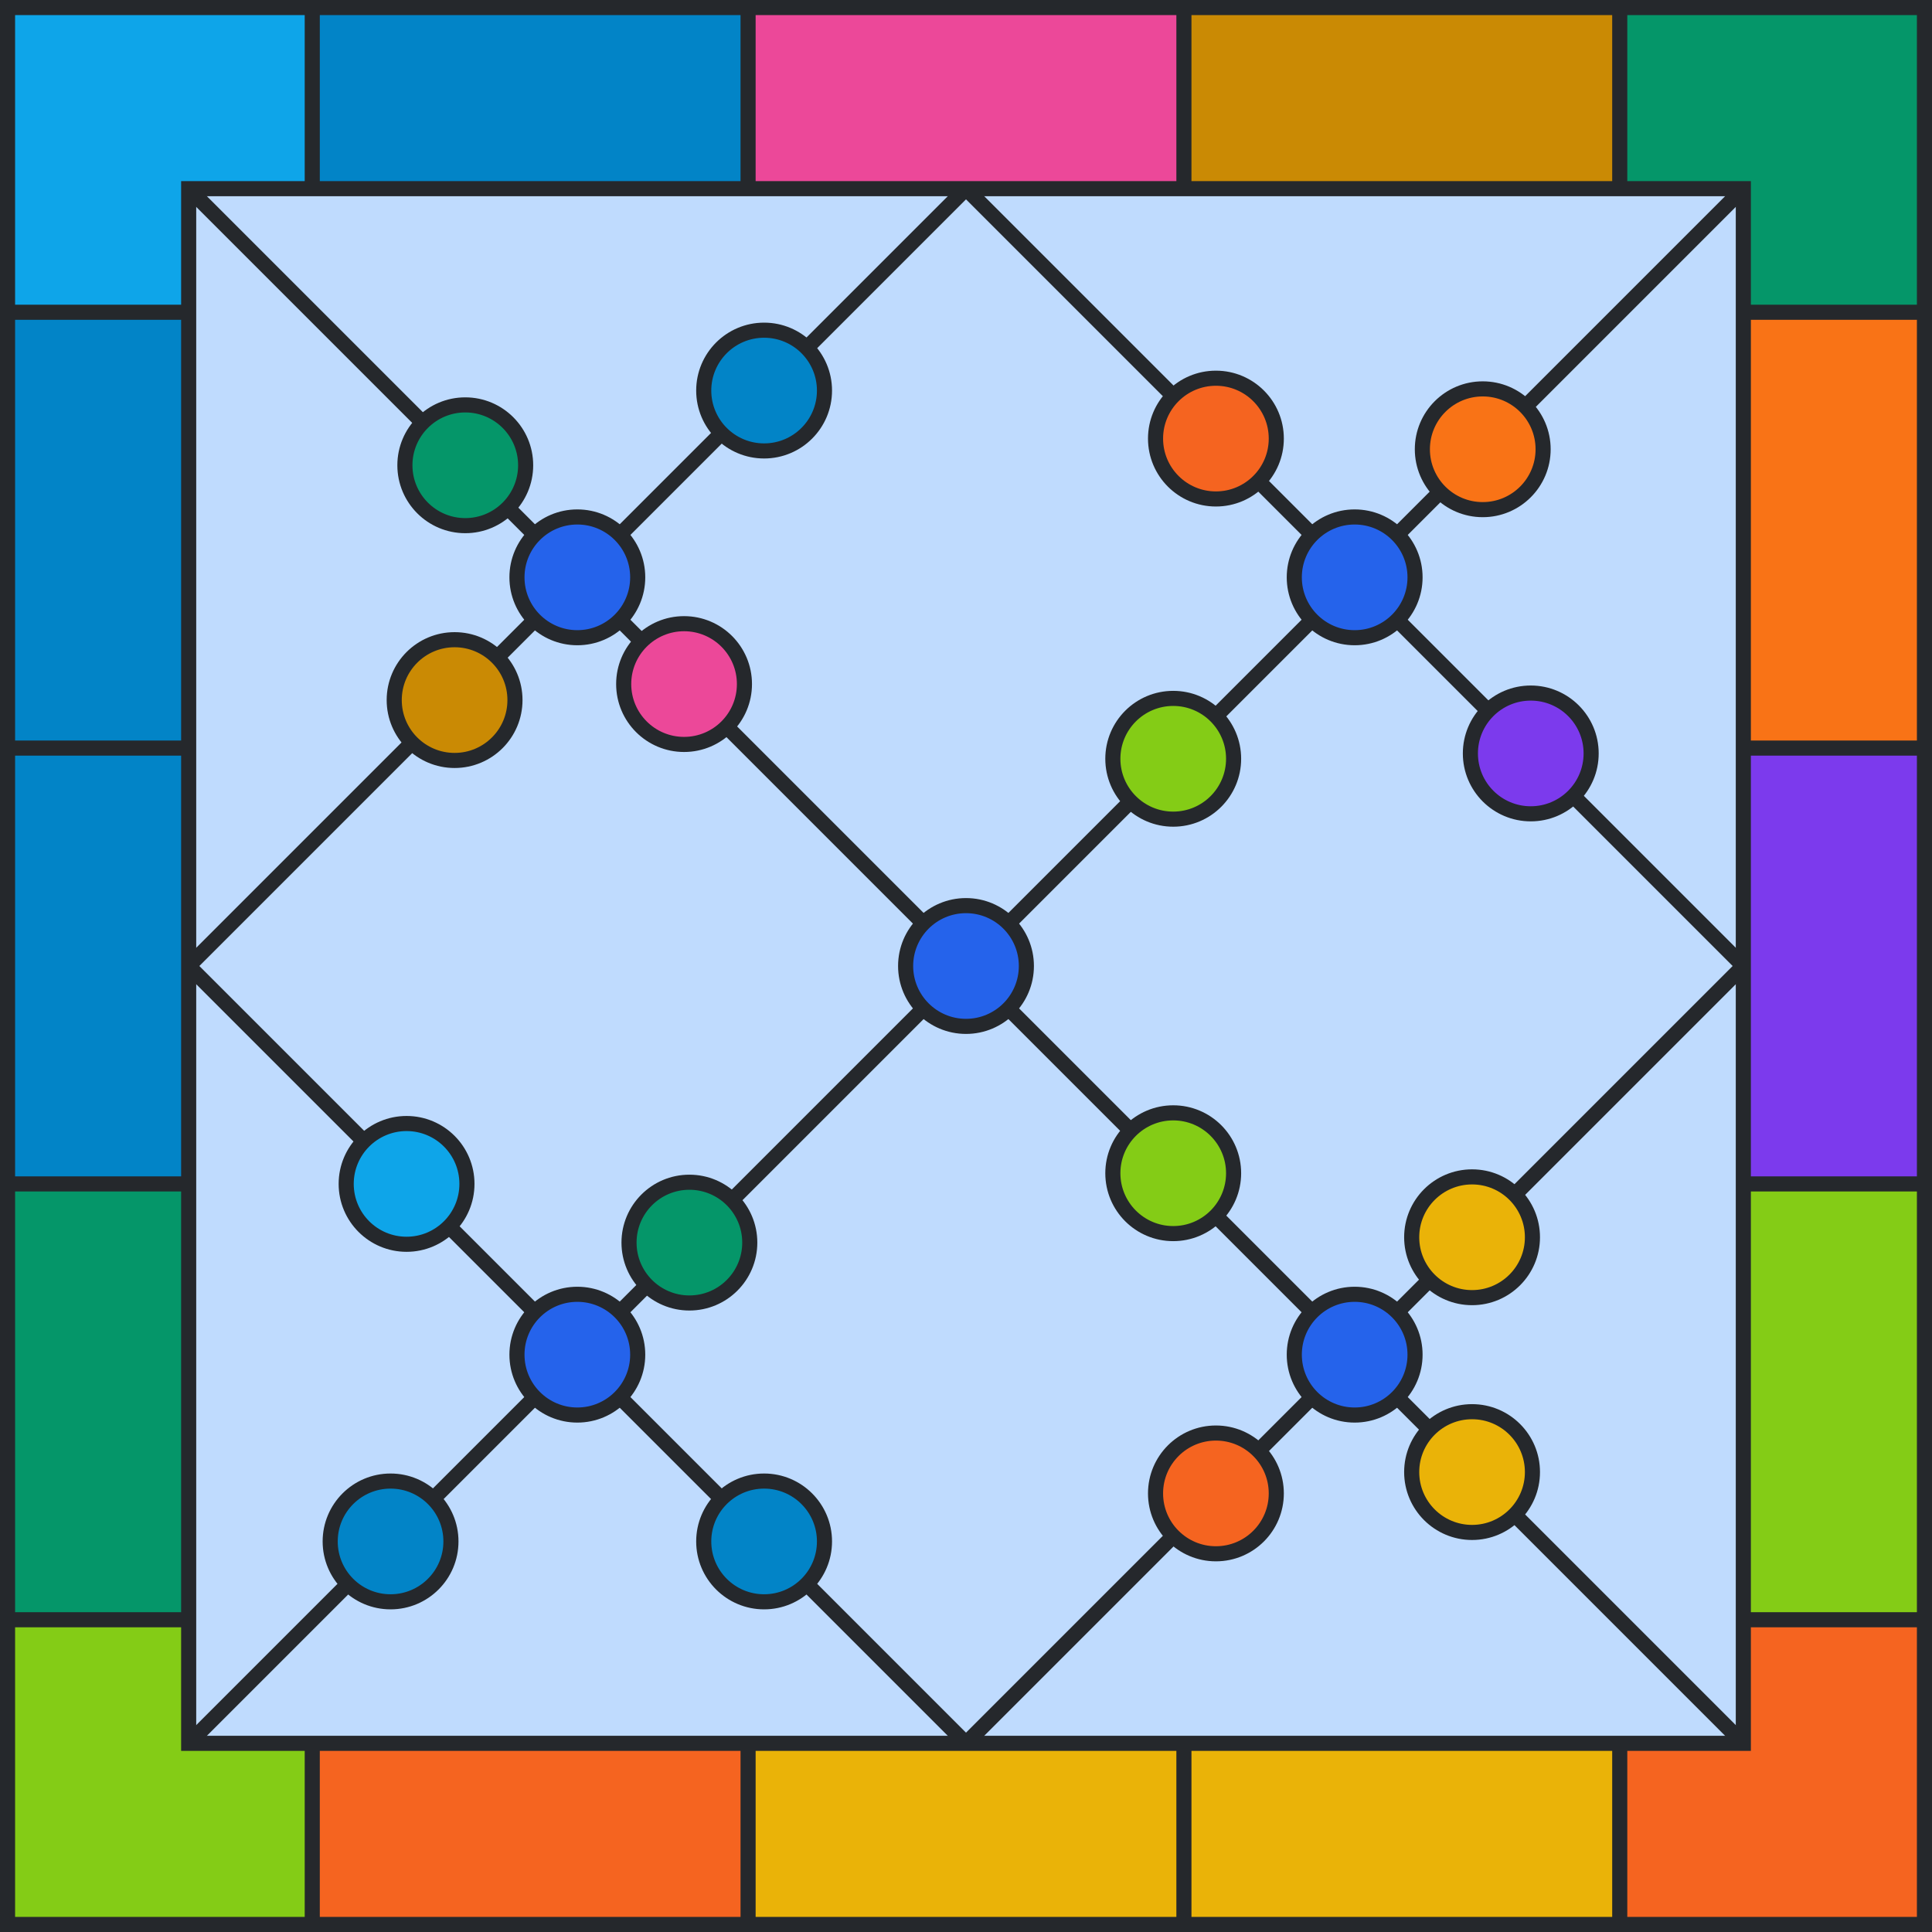 <svg viewBox="0 0 512 512" height="512" width="512" xmlns="http://www.w3.org/2000/svg" xmlns:xlink="http://www.w3.org/1999/xlink"><rect x="0" y="0" width="512" height="512" fill="#bfdbfe"></rect><path d="M 82.75 25 L 198.25 25" stroke-width="50" stroke="#0284C7" fill="none"></path><path d="M 198.25 25 L 313.75 25" stroke-width="50" stroke="#EC4899" fill="none"></path><path d="M 313.75 25 L 429.25 25" stroke-width="50" stroke="#CA8A04" fill="none"></path><path d="M 429.25 25 L 487 25 L 487 82.75" stroke-width="50" stroke="#059669" fill="none"></path><path d="M 487 82.75 L 487 198.25" stroke-width="50" stroke="#F97316" fill="none"></path><path d="M 487 198.25 L 487 313.75" stroke-width="50" stroke="#7C3AED" fill="none"></path><path d="M 487 313.75 L 487 429.25" stroke-width="50" stroke="#84CC16" fill="none"></path><path d="M 487 429.25 L 487 487 L 429.25 487" stroke-width="50" stroke="#F56420" fill="none"></path><path d="M 429.25 487 L 313.75 487" stroke-width="50" stroke="#EAB308" fill="none"></path><path d="M 313.75 487 L 198.25 487" stroke-width="50" stroke="#EAB308" fill="none"></path><path d="M 198.25 487 L 82.75 487" stroke-width="50" stroke="#F56420" fill="none"></path><path d="M 82.75 487 L 25 487 L 25 429.25" stroke-width="50" stroke="#84CC16" fill="none"></path><path d="M 25 429.25 L 25 313.75" stroke-width="50" stroke="#059669" fill="none"></path><path d="M 25 313.75 L 25 198.25" stroke-width="50" stroke="#0284C7" fill="none"></path><path d="M 25 198.25 L 25 82.75" stroke-width="50" stroke="#0284C7" fill="none"></path><path d="M 25 82.75 L 25 25 L 82.75 25" stroke-width="50" stroke="#0EA5E9" fill="none"></path><line x1="82.75" y1="0" x2="82.75" y2="50" stroke-width="4" stroke="#25282c"></line><line x1="198.25" y1="0" x2="198.25" y2="50" stroke-width="4" stroke="#25282c"></line><line x1="313.75" y1="0" x2="313.75" y2="50" stroke-width="4" stroke="#25282c"></line><line x1="429.25" y1="0" x2="429.25" y2="50" stroke-width="4" stroke="#25282c"></line><line x1="82.75" y1="462" x2="82.75" y2="512" stroke-width="4" stroke="#25282c"></line><line x1="198.25" y1="462" x2="198.25" y2="512" stroke-width="4" stroke="#25282c"></line><line x1="313.75" y1="462" x2="313.75" y2="512" stroke-width="4" stroke="#25282c"></line><line x1="429.25" y1="462" x2="429.25" y2="512" stroke-width="4" stroke="#25282c"></line><line x1="0" y1="82.75" x2="50" y2="82.75" stroke-width="4" stroke="#25282c"></line><line x1="0" y1="198.25" x2="50" y2="198.25" stroke-width="4" stroke="#25282c"></line><line x1="0" y1="313.75" x2="50" y2="313.75" stroke-width="4" stroke="#25282c"></line><line x1="0" y1="429.25" x2="50" y2="429.25" stroke-width="4" stroke="#25282c"></line><line x1="462" y1="82.75" x2="512" y2="82.75" stroke-width="4" stroke="#25282c"></line><line x1="462" y1="198.25" x2="512" y2="198.25" stroke-width="4" stroke="#25282c"></line><line x1="462" y1="313.75" x2="512" y2="313.75" stroke-width="4" stroke="#25282c"></line><line x1="462" y1="429.25" x2="512" y2="429.25" stroke-width="4" stroke="#25282c"></line><rect x="2" y="2" width="508" height="508" stroke-width="4" stroke="#25282c" fill="none"></rect><rect x="50" y="50" width="412" height="412" stroke-width="4" stroke="#25282c" fill="none"></rect><line x1="50" y1="50" x2="462" y2="462" stroke-width="4" stroke="#25282c"></line><line x1="50" y1="462" x2="462" y2="50" stroke-width="4" stroke="#25282c"></line><line x1="50" y1="256" x2="256" y2="50" stroke-width="4" stroke="#25282c"></line><line x1="256" y1="462" x2="462" y2="256" stroke-width="4" stroke="#25282c"></line><line x1="50" y1="256" x2="256" y2="462" stroke-width="4" stroke="#25282c"></line><line x1="256" y1="50" x2="462" y2="256" stroke-width="4" stroke="#25282c"></line><circle cx="202.497" cy="103.503" r="16" fill="#0284C7" stroke-width="4" stroke="#25282c"></circle><circle cx="181.284" cy="181.284" r="16" fill="#EC4899" stroke-width="4" stroke="#25282c"></circle><circle cx="120.473" cy="185.527" r="16" fill="#CA8A04" stroke-width="4" stroke="#25282c"></circle><circle cx="123.302" cy="123.302" r="16" fill="#059669" stroke-width="4" stroke="#25282c"></circle><circle cx="392.941" cy="119.059" r="16" fill="#F97316" stroke-width="4" stroke="#25282c"></circle><circle cx="405.669" cy="199.669" r="16" fill="#7C3AED" stroke-width="4" stroke="#25282c"></circle><circle cx="310.917" cy="201.083" r="16" fill="#84CC16" stroke-width="4" stroke="#25282c"></circle><circle cx="322.23" cy="116.23" r="16" fill="#F56420" stroke-width="4" stroke="#25282c"></circle><circle cx="390.113" cy="327.887" r="16" fill="#EAB308" stroke-width="4" stroke="#25282c"></circle><circle cx="390.113" cy="390.113" r="16" fill="#EAB308" stroke-width="4" stroke="#25282c"></circle><circle cx="322.23" cy="395.77" r="16" fill="#F56420" stroke-width="4" stroke="#25282c"></circle><circle cx="310.917" cy="310.917" r="16" fill="#84CC16" stroke-width="4" stroke="#25282c"></circle><circle cx="182.698" cy="329.302" r="16" fill="#059669" stroke-width="4" stroke="#25282c"></circle><circle cx="202.497" cy="408.497" r="16" fill="#0284C7" stroke-width="4" stroke="#25282c"></circle><circle cx="103.503" cy="408.497" r="16" fill="#0284C7" stroke-width="4" stroke="#25282c"></circle><circle cx="107.745" cy="313.745" r="16" fill="#0EA5E9" stroke-width="4" stroke="#25282c"></circle><circle r="16" cx="153" cy="153" stroke-width="4" stroke="#25282c" fill="#2563eb"></circle><circle r="16" cx="359" cy="153" stroke-width="4" stroke="#25282c" fill="#2563eb"></circle><circle r="16" cx="359" cy="359" stroke-width="4" stroke="#25282c" fill="#2563eb"></circle><circle r="16" cx="153" cy="359" stroke-width="4" stroke="#25282c" fill="#2563eb"></circle><circle r="16" cx="256" cy="256" stroke-width="4" stroke="#25282c" fill="#2563eb"></circle></svg>